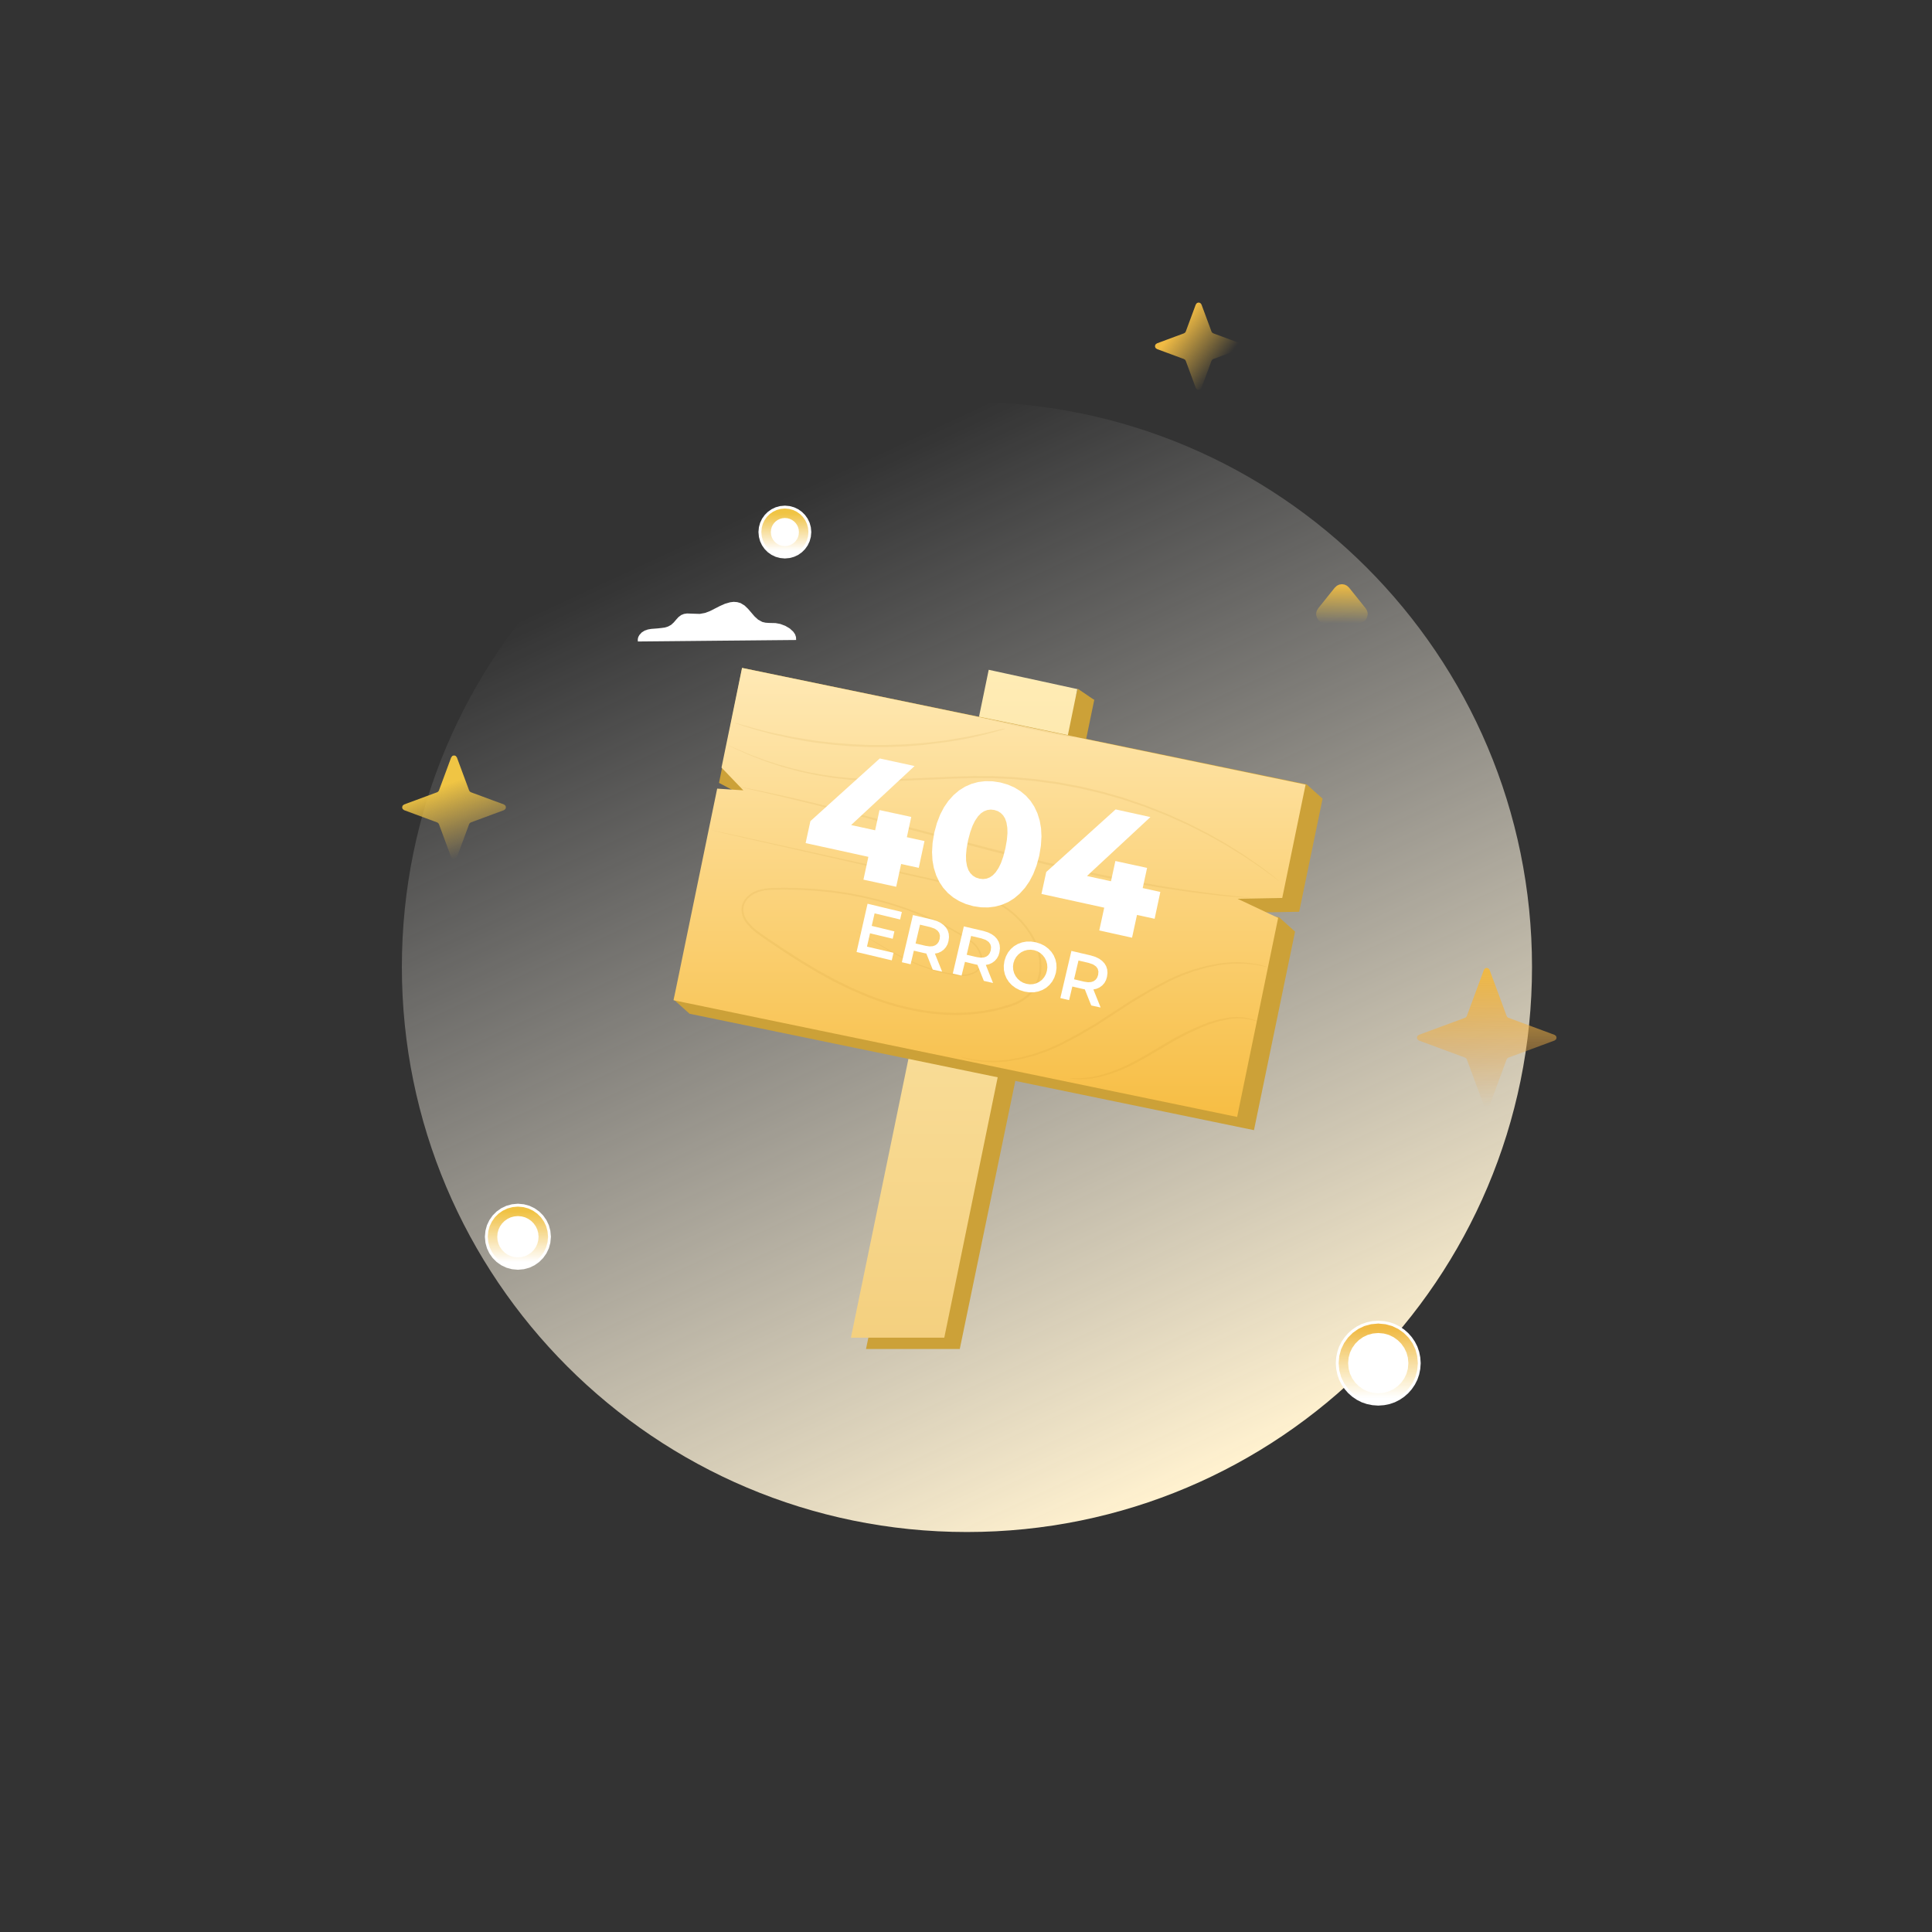 <?xml version="1.0" standalone="no"?><!DOCTYPE svg PUBLIC "-//W3C//DTD SVG 1.1//EN" "http://www.w3.org/Graphics/SVG/1.1/DTD/svg11.dtd"><svg height="1024" node-id="1" sillyvg="true" template-height="1024" template-width="1024" version="1.1" viewBox="0 0 1024 1024" width="1024" xmlns="http://www.w3.org/2000/svg" xmlns:xlink="http://www.w3.org/1999/xlink"><rect x="0" y="0" width="1024" height="1024" fill="#333333" stroke="none"/><defs node-id="71"><linearGradient gradientUnits="objectBoundingBox" id="linearGradient-1" node-id="5" spreadMethod="pad" x1="0.705" x2="0.306" y1="0.953" y2="0.097"><stop offset="0" stop-color="#fff1cf"></stop><stop offset="1" stop-color="#ffffff" stop-opacity="0"></stop></linearGradient><linearGradient gradientUnits="objectBoundingBox" id="linearGradient-2" node-id="8" spreadMethod="pad" x1="0.271" x2="0.5" y1="0.329" y2="1"><stop offset="0" stop-color="#f0c544"></stop><stop offset="1" stop-color="#f0bf44" stop-opacity="0"></stop></linearGradient><linearGradient gradientUnits="objectBoundingBox" id="linearGradient-3" node-id="11" spreadMethod="pad" x1="0.229" x2="0.75" y1="0.312" y2="0.729"><stop offset="0" stop-color="#f0bb44"></stop><stop offset="1" stop-color="#f0bd44" stop-opacity="0"></stop></linearGradient><linearGradient gradientUnits="objectBoundingBox" id="linearGradient-4" node-id="14" spreadMethod="pad" x1="0.5" x2="0.5" y1="-0" y2="1"><stop offset="0" stop-color="#f0b944"></stop><stop offset="1" stop-color="#f0a444" stop-opacity="0"></stop></linearGradient><linearGradient gradientUnits="objectBoundingBox" id="linearGradient-5" node-id="17" spreadMethod="pad" x1="0.5" x2="0.5" y1="-0" y2="1"><stop offset="0" stop-color="#f0c243"></stop><stop offset="1" stop-color="#f0bb43" stop-opacity="0"></stop></linearGradient><linearGradient gradientUnits="objectBoundingBox" id="linearGradient-6" node-id="20" spreadMethod="pad" x1="0.5" x2="0.5" y1="-0" y2="1"><stop offset="0" stop-color="#f0c443"></stop><stop offset="1" stop-color="#f0bc43" stop-opacity="0"></stop></linearGradient><linearGradient gradientUnits="objectBoundingBox" id="linearGradient-7" node-id="23" spreadMethod="pad" x1="0.5" x2="0.5" y1="-0" y2="1"><stop offset="0" stop-color="#f0b943"></stop><stop offset="1" stop-color="#f0c143" stop-opacity="0"></stop></linearGradient><linearGradient gradientUnits="objectBoundingBox" id="linearGradient-8" node-id="26" spreadMethod="pad" x1="0.5" x2="0.5" y1="-0" y2="1"><stop offset="0" stop-color="#f0bb44"></stop><stop offset="1" stop-color="#f0c744" stop-opacity="0"></stop></linearGradient><linearGradient gradientUnits="objectBoundingBox" id="linearGradient-9" node-id="29" spreadMethod="pad" x1="0.502" x2="0.502" y1="0" y2="1"><stop offset="0" stop-color="#ffecb5"></stop><stop offset="1" stop-color="#f4d07f"></stop></linearGradient><linearGradient gradientUnits="objectBoundingBox" id="linearGradient-10" node-id="32" spreadMethod="pad" x1="0.5" x2="0.5" y1="-0" y2="0.989"><stop offset="0" stop-color="#ffe9b5"></stop><stop offset="1" stop-color="#f7be45"></stop></linearGradient></defs><path d="M 812.00 512.50 C 812.00 677.91 677.91 812.00 512.50 812.00 C 347.09 812.00 213.00 677.91 213.00 512.50 C 213.00 347.09 347.09 213.00 512.50 213.00 C 677.91 213.00 812.00 347.09 812.00 512.50 Z" fill="url(#linearGradient-1)" fill-rule="nonzero" id="椭圆形" node-id="36" stroke="none" target-height="599" target-width="599" target-x="213" target-y="213"></path><g node-id="132"><path d="M 239.14 401.44 L 239.77 400.64 L 240.65 400.39 L 241.53 400.64 L 242.16 401.44 L 242.83 403.26 L 244.44 407.60 L 246.36 412.79 L 247.97 417.13 L 248.64 418.95 L 249.01 419.53 L 249.59 419.91 L 251.41 420.58 L 255.76 422.19 L 260.94 424.11 L 265.29 425.71 L 267.11 426.39 L 267.91 427.02 L 268.16 427.90 L 267.91 428.78 L 267.11 429.41 L 265.29 430.08 L 260.94 431.69 L 255.76 433.61 L 251.41 435.22 L 249.59 435.89 L 249.01 436.26 L 248.64 436.84 L 247.97 438.66 L 246.36 443.01 L 244.44 448.19 L 242.83 452.54 L 242.16 454.36 L 241.53 455.16 L 240.65 455.41 L 239.77 455.16 L 239.14 454.36 L 238.46 452.54 L 236.86 448.19 L 234.94 443.01 L 233.33 438.66 L 232.66 436.84 L 232.28 436.26 L 231.70 435.89 L 229.88 435.22 L 225.54 433.61 L 220.35 431.69 L 216.01 430.08 L 214.19 429.41 L 213.39 428.78 L 213.13 427.90 L 213.39 427.02 L 214.19 426.39 L 216.01 425.71 L 220.35 424.11 L 225.54 422.19 L 229.88 420.58 L 231.70 419.91 L 232.28 419.53 L 232.66 418.95 L 233.33 417.13 L 234.94 412.79 L 236.86 407.60 L 238.46 403.26 L 239.14 401.44 Z" fill="url(#linearGradient-2)" fill-rule="nonzero" group-id="1" id="路径" node-id="38" stroke="none" target-height="55.026" target-width="55.026" target-x="213.135" target-y="400.385"></path><path d="M 633.79 161.39 L 634.42 160.59 L 635.30 160.34 L 636.18 160.59 L 636.81 161.39 L 637.36 162.88 L 638.68 166.44 L 640.25 170.68 L 641.56 174.23 L 642.11 175.72 L 642.49 176.30 L 643.07 176.67 L 644.56 177.23 L 648.11 178.54 L 652.35 180.11 L 655.91 181.43 L 657.40 181.98 L 658.19 182.61 L 658.45 183.49 L 658.19 184.37 L 657.40 185.00 L 655.91 185.55 L 652.35 186.87 L 648.11 188.44 L 644.56 189.75 L 643.07 190.30 L 642.49 190.67 L 642.11 191.25 L 641.56 192.75 L 640.25 196.30 L 638.68 200.54 L 637.36 204.10 L 636.81 205.59 L 636.18 206.38 L 635.30 206.64 L 634.42 206.38 L 633.79 205.59 L 633.24 204.10 L 631.92 200.54 L 630.35 196.30 L 629.04 192.75 L 628.49 191.25 L 628.11 190.67 L 627.53 190.30 L 626.04 189.75 L 622.49 188.44 L 618.25 186.87 L 614.69 185.55 L 613.20 185.00 L 612.40 184.37 L 612.15 183.49 L 612.40 182.61 L 613.20 181.98 L 614.69 181.43 L 618.25 180.11 L 622.49 178.54 L 626.04 177.23 L 627.53 176.67 L 628.11 176.30 L 628.49 175.72 L 629.04 174.23 L 630.35 170.68 L 631.92 166.44 L 633.24 162.88 L 633.79 161.39 Z" fill="url(#linearGradient-3)" fill-rule="nonzero" group-id="1" id="路径" node-id="39" stroke="none" target-height="46.299" target-width="46.299" target-x="612.15" target-y="160.339"></path><path d="M 786.50 514.05 L 787.13 513.25 L 788.00 513.00 L 788.87 513.25 L 789.50 514.05 L 790.17 515.86 L 791.85 520.39 L 794.03 526.27 L 796.21 532.16 L 797.88 536.69 L 798.55 538.50 L 798.92 539.08 L 799.50 539.45 L 801.31 540.12 L 805.84 541.80 L 811.73 543.97 L 817.61 546.15 L 822.14 547.83 L 823.95 548.50 L 824.75 549.13 L 825.00 550.00 L 824.75 550.87 L 823.95 551.50 L 822.14 552.17 L 817.61 553.85 L 811.73 556.03 L 805.84 558.21 L 801.31 559.88 L 799.50 560.55 L 798.92 560.92 L 798.55 561.50 L 797.88 563.31 L 796.20 567.84 L 794.03 573.73 L 791.85 579.61 L 790.17 584.14 L 789.50 585.95 L 788.87 586.75 L 788.00 587.00 L 787.13 586.75 L 786.50 585.95 L 785.83 584.14 L 784.15 579.61 L 781.97 573.73 L 779.80 567.84 L 778.12 563.31 L 777.45 561.50 L 777.08 560.92 L 776.50 560.55 L 774.69 559.88 L 770.16 558.20 L 764.27 556.03 L 758.39 553.85 L 753.86 552.17 L 752.05 551.50 L 751.25 550.87 L 751.00 550.00 L 751.25 549.13 L 752.05 548.50 L 753.86 547.83 L 758.39 546.15 L 764.27 543.97 L 770.16 541.80 L 774.69 540.12 L 776.50 539.45 L 777.08 539.08 L 777.45 538.50 L 778.12 536.69 L 779.79 532.16 L 781.97 526.27 L 784.15 520.39 L 785.83 515.86 L 786.50 514.05 Z" fill="url(#linearGradient-4)" fill-rule="nonzero" group-id="1" id="路径" node-id="40" stroke="none" target-height="74" target-width="74" target-x="751" target-y="513"></path><path d="M 292.00 655.50 L 291.70 658.69 L 290.90 661.62 L 289.61 664.33 L 287.87 666.79 L 285.79 668.87 L 283.33 670.61 L 280.62 671.90 L 277.69 672.70 L 274.50 673.00 L 271.31 672.70 L 268.38 671.90 L 265.67 670.61 L 263.21 668.87 L 261.13 666.79 L 259.39 664.33 L 258.10 661.62 L 257.30 658.69 L 257.00 655.50 L 257.30 652.31 L 258.10 649.38 L 259.39 646.67 L 261.13 644.21 L 263.21 642.13 L 265.67 640.39 L 268.38 639.10 L 271.31 638.30 L 274.50 638.00 L 277.69 638.30 L 280.62 639.10 L 283.33 640.39 L 285.79 642.13 L 287.87 644.21 L 289.61 646.67 L 290.90 649.38 L 291.70 652.31 L 292.00 655.50 Z" fill="#ffffff" fill-rule="nonzero" group-id="1" id="椭圆形" node-id="41" stroke="none" target-height="35" target-width="35" target-x="257" target-y="638"></path><path d="M 287.96 655.50 L 287.73 657.96 L 287.12 660.21 L 286.12 662.29 L 284.79 664.18 L 283.18 665.79 L 281.29 667.12 L 279.21 668.12 L 276.96 668.73 L 274.50 668.96 L 272.04 668.73 L 269.79 668.12 L 267.71 667.12 L 265.82 665.79 L 264.21 664.18 L 262.88 662.29 L 261.88 660.21 L 261.27 657.96 L 261.04 655.50 L 261.27 653.04 L 261.88 650.79 L 262.88 648.71 L 264.21 646.82 L 265.82 645.21 L 267.71 643.88 L 269.79 642.88 L 272.04 642.27 L 274.50 642.04 L 276.96 642.27 L 279.21 642.88 L 281.29 643.88 L 283.18 645.21 L 284.79 646.82 L 286.12 648.71 L 287.12 650.79 L 287.73 653.04 L 287.96 655.50 Z" fill="none" group-id="1" id="椭圆形" node-id="42" stroke="url(#linearGradient-5)" stroke-linecap="butt" stroke-width="5" target-height="26.923" target-width="26.923" target-x="261.039" target-y="642.039"></path><path d="M 430.00 282.00 L 429.76 284.56 L 429.12 286.90 L 428.09 289.07 L 426.70 291.03 L 425.03 292.70 L 423.07 294.09 L 420.90 295.12 L 418.56 295.76 L 416.00 296.00 L 413.44 295.76 L 411.10 295.12 L 408.93 294.09 L 406.97 292.70 L 405.30 291.03 L 403.91 289.07 L 402.88 286.90 L 402.24 284.56 L 402.00 282.00 L 402.24 279.44 L 402.88 277.10 L 403.91 274.93 L 405.30 272.97 L 406.97 271.30 L 408.93 269.91 L 411.10 268.88 L 413.44 268.24 L 416.00 268.00 L 418.56 268.24 L 420.90 268.88 L 423.07 269.91 L 425.03 271.30 L 426.70 272.97 L 428.09 274.93 L 429.12 277.10 L 429.76 279.44 L 430.00 282.00 Z" fill="#ffffff" fill-rule="nonzero" group-id="1" id="椭圆形" node-id="43" stroke="none" target-height="28" target-width="28" target-x="402" target-y="268"></path><path d="M 425.96 282.00 L 425.79 283.82 L 425.34 285.48 L 424.60 287.03 L 423.61 288.43 L 422.43 289.61 L 421.03 290.60 L 419.48 291.34 L 417.82 291.79 L 416.00 291.96 L 414.18 291.79 L 412.52 291.34 L 410.97 290.60 L 409.57 289.61 L 408.39 288.43 L 407.40 287.03 L 406.66 285.48 L 406.21 283.82 L 406.04 282.00 L 406.21 280.18 L 406.66 278.52 L 407.40 276.97 L 408.39 275.57 L 409.57 274.39 L 410.97 273.40 L 412.52 272.66 L 414.18 272.21 L 416.00 272.04 L 417.82 272.21 L 419.48 272.66 L 421.03 273.40 L 422.43 274.39 L 423.61 275.57 L 424.60 276.97 L 425.34 278.52 L 425.79 280.18 L 425.96 282.00 Z" fill="none" group-id="1" id="椭圆形" node-id="44" stroke="url(#linearGradient-6)" stroke-linecap="butt" stroke-width="5" target-height="19.923" target-width="19.923" target-x="406.039" target-y="272.039"></path><path d="M 753.00 722.50 L 752.77 725.62 L 752.18 728.53 L 751.24 731.27 L 749.93 733.86 L 748.29 736.27 L 746.41 738.41 L 744.27 740.29 L 741.86 741.93 L 739.27 743.24 L 736.53 744.18 L 733.62 744.77 L 730.50 745.00 L 727.38 744.77 L 724.47 744.18 L 721.73 743.24 L 719.14 741.93 L 716.73 740.29 L 714.59 738.41 L 712.71 736.27 L 711.07 733.86 L 709.76 731.27 L 708.82 728.53 L 708.23 725.62 L 708.00 722.50 L 708.23 719.38 L 708.82 716.47 L 709.76 713.73 L 711.07 711.14 L 712.71 708.73 L 714.59 706.59 L 716.73 704.71 L 719.14 703.07 L 721.73 701.76 L 724.47 700.82 L 727.38 700.23 L 730.50 700.00 L 733.62 700.23 L 736.53 700.82 L 739.27 701.76 L 741.86 703.07 L 744.27 704.71 L 746.41 706.59 L 748.29 708.73 L 749.93 711.14 L 751.24 713.73 L 752.18 716.47 L 752.77 719.38 L 753.00 722.50 Z" fill="#ffffff" fill-rule="nonzero" group-id="1" id="椭圆形" node-id="45" stroke="none" target-height="45" target-width="45" target-x="708" target-y="700"></path><path d="M 748.98 722.50 L 748.67 725.87 L 747.83 728.96 L 746.46 731.83 L 744.62 734.42 L 742.42 736.62 L 739.83 738.46 L 736.96 739.83 L 733.87 740.67 L 730.50 740.98 L 727.13 740.67 L 724.04 739.83 L 721.17 738.46 L 718.58 736.62 L 716.38 734.42 L 714.54 731.83 L 713.17 728.96 L 712.33 725.87 L 712.02 722.50 L 712.33 719.13 L 713.17 716.03 L 714.54 713.17 L 716.38 710.58 L 718.58 708.38 L 721.17 706.54 L 724.04 705.17 L 727.13 704.33 L 730.50 704.02 L 733.87 704.33 L 736.96 705.17 L 739.83 706.54 L 742.42 708.38 L 744.62 710.58 L 746.46 713.17 L 747.83 716.03 L 748.67 719.13 L 748.98 722.50 Z" fill="none" group-id="1" id="椭圆形" node-id="46" stroke="url(#linearGradient-7)" stroke-linecap="butt" stroke-width="5" target-height="36.964" target-width="36.964" target-x="712.018" target-y="704.018"></path><path d="M 707.48 311.45 L 708.59 310.44 L 709.86 309.84 L 711.25 309.64 L 712.63 309.84 L 713.91 310.44 L 715.02 311.45 L 715.94 312.60 L 718.13 315.32 L 720.74 318.58 L 722.92 321.31 L 723.84 322.45 L 724.52 323.60 L 724.86 324.73 L 724.89 325.90 L 724.43 327.57 L 723.42 328.98 L 722.49 329.68 L 721.39 330.13 L 720.07 330.31 L 718.24 330.31 L 713.86 330.31 L 708.64 330.31 L 704.26 330.31 L 702.43 330.31 L 701.11 330.13 L 700.01 329.68 L 699.08 328.98 L 698.07 327.57 L 697.60 325.90 L 697.63 324.73 L 697.97 323.60 L 698.65 322.45 L 699.57 321.31 L 701.76 318.58 L 704.37 315.32 L 706.56 312.60 L 707.48 311.45 Z" fill="url(#linearGradient-8)" fill-rule="nonzero" group-id="1" id="路径" node-id="47" stroke="none" target-height="20.67" target-width="27.29" target-x="697.603" target-y="309.642"></path></g><g node-id="133"><path d="M 459.00 715.00 L 461.75 715.00 L 468.85 715.00 L 478.56 715.00 L 489.14 715.00 L 498.85 715.00 L 505.95 715.00 L 508.70 715.00 L 510.10 708.23 L 513.98 689.51 L 519.84 661.22 L 527.19 625.77 L 535.52 585.54 L 544.35 542.91 L 553.18 500.29 L 561.52 460.06 L 568.86 424.60 L 574.72 396.32 L 578.60 377.60 L 580.00 370.83 L 577.36 370.28 L 570.55 368.88 L 561.24 366.96 L 551.10 364.87 L 541.79 362.95 L 534.99 361.54 L 532.35 361.00 L 531.11 366.96 L 527.67 383.56 L 522.43 408.86 L 515.79 440.92 L 508.14 477.82 L 499.90 517.62 L 491.45 558.38 L 483.20 598.18 L 475.56 635.08 L 468.92 667.14 L 463.67 692.44 L 460.24 709.04 L 459.00 715.00 Z" fill="#cca138" fill-rule="nonzero" group-id="2" id="路径" node-id="49" stroke="none" target-height="354" target-width="121" target-x="459" target-y="361"></path><path d="M 570.00 369.36 L 571.56 369.62 L 575.00 370.18 L 578.44 370.74 L 580.00 371.00 L 578.62 370.06 L 575.59 368.00 L 572.56 365.94 L 571.18 365.00 L 570.87 366.13 L 570.31 368.23 L 570.00 369.36 Z" fill="#cca138" fill-rule="nonzero" group-id="2" id="路径" node-id="50" stroke="none" target-height="6" target-width="10" target-x="570" target-y="365"></path><path d="M 451.00 709.00 L 453.74 709.00 L 460.81 709.00 L 470.48 709.00 L 481.01 709.00 L 490.68 709.00 L 497.75 709.00 L 500.49 709.00 L 501.88 702.24 L 505.72 683.54 L 511.51 655.29 L 518.77 619.87 L 527.01 579.69 L 535.75 537.11 L 544.48 494.54 L 552.72 454.35 L 559.98 418.94 L 565.78 390.69 L 569.61 371.99 L 571.00 365.23 L 568.40 364.66 L 561.69 363.20 L 552.52 361.20 L 542.52 359.03 L 533.35 357.03 L 526.64 355.57 L 524.04 355.00 L 522.81 360.96 L 519.38 377.56 L 514.16 402.86 L 507.55 434.92 L 499.94 471.82 L 491.72 511.62 L 483.31 552.38 L 475.10 592.18 L 467.49 629.08 L 460.87 661.14 L 455.65 686.44 L 452.23 703.04 L 451.00 709.00 Z" fill="url(#linearGradient-9)" fill-rule="nonzero" group-id="2" id="路径" node-id="51" stroke="none" target-height="354" target-width="120" target-x="451" target-y="355"></path><path d="M 365.47 537.30 L 364.15 536.12 L 361.24 533.51 L 358.32 530.90 L 357.00 529.72 L 358.08 526.14 L 360.99 516.56 L 365.20 502.68 L 370.19 486.23 L 375.44 468.92 L 380.43 452.47 L 384.64 438.59 L 387.54 429.00 L 388.63 425.43 L 390.07 425.52 L 393.52 425.75 L 397.63 426.02 L 401.07 426.24 L 402.51 426.34 L 400.29 425.15 L 394.98 422.33 L 388.64 418.96 L 383.33 416.13 L 381.10 414.95 L 381.78 411.57 L 383.53 402.87 L 385.92 390.96 L 388.53 377.99 L 390.92 366.08 L 392.67 357.38 L 393.35 354.00 L 399.23 355.21 L 415.51 358.57 L 440.09 363.64 L 470.91 370.00 L 505.88 377.21 L 542.93 384.85 L 579.98 392.49 L 614.95 399.70 L 645.77 406.06 L 670.35 411.13 L 686.62 414.48 L 692.51 415.70 L 693.84 416.88 L 696.75 419.50 L 699.67 422.11 L 701.00 423.30 L 700.31 426.62 L 698.54 435.18 L 696.12 446.89 L 693.48 459.65 L 691.05 471.36 L 689.28 479.93 L 688.59 483.25 L 686.13 483.29 L 680.25 483.40 L 673.23 483.53 L 667.35 483.64 L 664.89 483.68 L 666.93 484.07 L 671.41 484.93 L 675.90 485.79 L 677.93 486.18 L 679.26 487.36 L 682.17 489.97 L 685.08 492.58 L 686.41 493.76 L 685.66 497.37 L 683.66 507.04 L 680.76 521.04 L 677.33 537.65 L 673.71 555.11 L 670.28 571.72 L 667.38 585.72 L 665.38 595.39 L 664.63 599.00 L 658.75 597.79 L 642.47 594.43 L 617.89 589.36 L 587.07 583.00 L 552.10 575.79 L 515.05 568.15 L 478.00 560.51 L 443.03 553.30 L 412.22 546.94 L 387.63 541.87 L 371.36 538.52 L 365.47 537.30 Z" fill="#cca138" fill-rule="nonzero" group-id="2" id="路径" node-id="52" stroke="none" target-height="245" target-width="344" target-x="357" target-y="354"></path><path d="M 357.00 530.15 L 357.79 526.30 L 359.92 516.00 L 362.99 501.07 L 366.64 483.38 L 370.48 464.76 L 374.13 447.06 L 377.20 432.14 L 379.33 421.83 L 380.12 417.98 L 381.56 418.08 L 385.00 418.30 L 389.10 418.57 L 392.54 418.80 L 393.98 418.89 L 392.78 417.64 L 389.91 414.65 L 386.49 411.08 L 383.62 408.09 L 382.41 406.84 L 383.02 403.91 L 384.57 396.36 L 386.70 386.04 L 389.01 374.80 L 391.14 364.48 L 392.69 356.93 L 393.29 354.00 L 399.17 355.22 L 415.42 358.58 L 439.97 363.66 L 470.74 370.03 L 505.65 377.26 L 542.65 384.92 L 579.64 392.58 L 614.56 399.81 L 645.33 406.18 L 669.87 411.27 L 686.12 414.63 L 692.00 415.85 L 691.31 419.18 L 689.54 427.76 L 687.12 439.50 L 684.49 452.29 L 682.07 464.03 L 680.30 472.62 L 679.61 475.94 L 677.15 475.99 L 671.29 476.10 L 664.29 476.23 L 658.42 476.34 L 655.96 476.38 L 658.20 477.43 L 663.53 479.94 L 669.88 482.94 L 675.21 485.45 L 677.45 486.50 L 676.70 490.12 L 674.70 499.82 L 671.81 513.85 L 668.38 530.50 L 664.77 548.01 L 661.34 564.65 L 658.45 578.69 L 656.45 588.38 L 655.71 592.00 L 649.83 590.78 L 633.58 587.42 L 609.03 582.34 L 578.26 575.97 L 543.35 568.74 L 506.35 561.08 L 469.36 553.42 L 434.44 546.19 L 403.67 539.82 L 379.13 534.73 L 362.88 531.37 L 357.00 530.15 Z" fill="url(#linearGradient-10)" fill-rule="nonzero" group-id="2" id="路径" node-id="53" stroke="none" target-height="238" target-width="335" target-x="357" target-y="354"></path><path d="M 663.00 476.00 L 662.29 476.00 L 661.75 475.96 L 660.74 475.89 L 660.19 475.85 L 658.93 475.75 L 656.16 475.52 L 653.39 475.30 L 652.13 475.19 L 651.22 475.11 L 649.22 474.93 L 647.22 474.76 L 646.31 474.68 L 645.23 474.55 L 642.85 474.26 L 640.47 473.98 L 639.39 473.85 L 631.45 472.88 L 622.59 471.61 L 621.06 471.38 L 617.71 470.87 L 614.35 470.36 L 612.83 470.12 L 602.30 468.29 L 591.20 466.20 L 579.14 463.75 L 553.70 458.02 L 526.52 451.32 L 490.82 441.93 L 458.75 433.42 L 431.52 426.44 L 415.10 422.44 L 408.32 420.84 L 402.62 419.55 L 401.39 419.27 L 398.68 418.63 L 395.97 418.00 L 394.74 417.72 L 394.21 417.59 L 393.22 417.35 L 392.69 417.22 L 392.00 417.00 L 392.71 417.11 L 393.25 417.21 L 394.25 417.40 L 394.79 417.50 L 396.03 417.75 L 398.75 418.29 L 401.47 418.84 L 402.71 419.09 L 415.23 421.81 L 431.76 425.65 L 459.03 432.46 L 491.12 440.86 L 526.83 450.20 L 553.99 456.92 L 579.38 462.72 L 602.50 467.35 L 613.01 469.19 L 614.53 469.43 L 617.87 469.97 L 621.21 470.50 L 622.73 470.75 L 631.58 472.10 L 639.50 473.15 L 640.58 473.30 L 642.95 473.61 L 645.32 473.93 L 646.40 474.07 L 647.30 474.17 L 649.30 474.37 L 651.29 474.58 L 652.20 474.68 L 653.46 474.82 L 656.22 475.12 L 658.99 475.42 L 660.25 475.56 L 660.78 475.63 L 661.79 475.75 L 662.33 475.82 L 662.66 475.91 L 663.00 476.00 Z" fill="#b58924" fill-opacity="0.1" fill-rule="nonzero" group-id="2" id="路径" node-id="54" stroke="none" target-height="59" target-width="271" target-x="392" target-y="417"></path><path d="M 678.00 467.00 L 677.33 466.56 L 676.85 466.20 L 675.98 465.54 L 675.51 465.19 L 668.22 459.87 L 659.11 453.72 L 649.78 447.95 L 640.20 442.57 L 629.29 437.09 L 618.16 432.13 L 606.83 427.69 L 595.27 423.77 L 583.75 420.51 L 572.15 417.79 L 560.46 415.62 L 548.66 414.00 L 536.75 412.92 L 526.21 412.42 L 515.95 412.38 L 505.79 412.65 L 495.99 413.08 L 477.04 413.86 L 468.32 414.00 L 459.61 413.83 L 450.90 413.33 L 441.64 412.31 L 432.48 410.82 L 423.40 408.85 L 414.44 406.40 L 405.62 403.49 L 396.93 400.11 L 388.77 396.45 L 388.23 396.17 L 387.23 395.66 L 386.69 395.38 L 386.35 395.19 L 386.00 395.00 L 386.75 395.29 L 387.30 395.54 L 388.33 396.00 L 388.88 396.25 L 397.09 399.76 L 404.80 402.67 L 412.60 405.22 L 420.51 407.42 L 428.53 409.28 L 435.97 410.65 L 443.45 411.71 L 450.97 412.46 L 459.64 412.92 L 468.32 413.06 L 477.00 412.89 L 495.93 412.06 L 505.75 411.61 L 515.93 411.33 L 526.23 411.36 L 536.82 411.86 L 548.79 412.95 L 560.64 414.59 L 572.37 416.79 L 584.02 419.54 L 595.58 422.85 L 607.17 426.84 L 618.52 431.34 L 629.66 436.38 L 640.59 441.95 L 650.14 447.39 L 659.43 453.24 L 668.47 459.50 L 672.59 462.63 L 675.58 465.00 L 676.05 465.38 L 676.93 466.09 L 677.40 466.47 L 678.00 467.00 Z" fill="#b58924" fill-opacity="0.1" fill-rule="nonzero" group-id="2" id="路径" node-id="55" stroke="none" target-height="72" target-width="292" target-x="386" target-y="395"></path><path d="M 533.00 386.18 L 531.60 386.66 L 530.54 386.97 L 528.57 387.55 L 527.51 387.86 L 520.99 389.57 L 516.89 390.54 L 512.26 391.51 L 507.14 392.45 L 501.58 393.30 L 489.24 394.86 L 479.75 395.59 L 470.26 395.95 L 460.75 395.96 L 451.24 395.53 L 441.77 394.76 L 432.32 393.64 L 425.91 392.63 L 420.06 391.54 L 409.49 389.21 L 400.86 386.89 L 394.42 384.92 L 393.38 384.56 L 391.43 383.90 L 390.38 383.54 L 389.00 383.00 L 390.46 383.32 L 391.52 383.63 L 393.49 384.20 L 394.55 384.51 L 401.03 386.30 L 405.11 387.37 L 409.67 388.46 L 420.24 390.65 L 432.47 392.64 L 441.87 393.70 L 451.29 394.44 L 460.75 394.85 L 470.21 394.84 L 479.67 394.51 L 489.11 393.84 L 495.54 393.16 L 501.41 392.39 L 512.08 390.59 L 520.81 388.80 L 527.36 387.27 L 528.43 387.02 L 530.42 386.54 L 531.49 386.28 L 533.00 386.18 Z" fill="#b58924" fill-opacity="0.1" fill-rule="nonzero" group-id="2" id="路径" node-id="56" stroke="none" target-height="12.958" target-width="144" target-x="389" target-y="383"></path><path d="M 453.76 493.04 L 455.10 493.84 L 456.12 494.47 L 458.02 495.63 L 459.04 496.26 L 465.44 500.15 L 474.33 505.18 L 480.58 508.37 L 486.98 511.11 L 493.56 513.40 L 500.33 515.25 L 504.47 516.02 L 508.65 516.52 L 510.85 516.61 L 513.01 516.33 L 515.09 515.69 L 517.06 514.70 L 518.17 513.67 L 519.00 512.47 L 519.57 511.06 L 519.87 508.76 L 519.57 506.46 L 518.66 504.17 L 517.38 502.10 L 515.76 500.28 L 513.84 498.76 L 508.07 495.13 L 501.88 491.67 L 495.24 488.37 L 488.13 485.23 L 480.98 482.46 L 473.48 479.96 L 465.61 477.72 L 457.35 475.75 L 449.10 474.17 L 440.57 472.95 L 431.75 472.10 L 422.62 471.62 L 415.81 471.51 L 408.86 471.62 L 405.37 471.93 L 402.03 472.72 L 399.94 473.58 L 398.05 474.77 L 396.35 476.31 L 395.31 477.64 L 394.54 479.15 L 394.09 480.78 L 393.97 482.47 L 394.38 484.75 L 395.22 486.83 L 396.52 488.76 L 398.93 491.37 L 401.70 493.69 L 407.73 497.86 L 415.99 503.38 L 424.48 508.82 L 433.17 514.04 L 442.15 518.99 L 451.38 523.54 L 460.98 527.64 L 468.42 530.34 L 475.87 532.57 L 483.35 534.35 L 490.87 535.69 L 498.48 536.55 L 505.99 536.85 L 513.41 536.61 L 520.77 535.83 L 527.94 534.46 L 534.97 532.48 L 538.30 531.28 L 541.40 529.62 L 544.23 527.54 L 546.75 525.06 L 548.60 522.13 L 549.93 518.97 L 550.72 515.64 L 550.96 512.19 L 550.77 508.77 L 550.22 505.45 L 549.30 502.22 L 548.01 499.05 L 545.84 495.21 L 543.36 491.62 L 540.55 488.27 L 537.44 485.20 L 534.07 482.43 L 530.42 479.95 L 524.98 476.86 L 519.38 474.20 L 513.59 471.94 L 507.61 470.11 L 501.80 468.53 L 496.09 467.14 L 484.89 464.65 L 482.70 464.15 L 477.47 462.97 L 471.24 461.56 L 466.02 460.37 L 463.83 459.88 L 460.30 459.08 L 451.22 457.01 L 438.81 454.20 L 425.28 451.12 L 412.87 448.30 L 403.79 446.24 L 400.27 445.44 L 398.47 445.03 L 394.19 444.04 L 389.08 442.86 L 384.80 441.87 L 383.01 441.46 L 381.85 441.18 L 379.69 440.67 L 378.53 440.40 L 377.00 440.00 L 377.77 440.15 L 378.55 440.29 L 379.72 440.54 L 381.89 440.99 L 383.06 441.24 L 384.86 441.63 L 389.16 442.57 L 394.28 443.69 L 398.58 444.63 L 400.38 445.02 L 403.90 445.80 L 412.99 447.82 L 425.42 450.57 L 438.96 453.57 L 451.39 456.32 L 460.48 458.33 L 464.01 459.11 L 466.20 459.60 L 471.42 460.76 L 477.66 462.16 L 482.88 463.32 L 485.07 463.81 L 496.28 466.32 L 502.01 467.70 L 507.87 469.27 L 513.92 471.12 L 519.77 473.38 L 525.45 476.07 L 530.95 479.19 L 534.68 481.71 L 538.13 484.53 L 541.31 487.67 L 544.18 491.08 L 546.72 494.74 L 548.94 498.66 L 550.28 501.94 L 551.23 505.28 L 551.80 508.71 L 552.00 512.24 L 551.76 515.87 L 550.93 519.37 L 549.53 522.69 L 547.59 525.77 L 544.97 528.37 L 542.02 530.55 L 538.79 532.29 L 535.32 533.56 L 530.58 534.97 L 525.79 536.11 L 520.92 536.96 L 514.30 537.70 L 507.61 538.00 L 500.84 537.84 L 494.08 537.27 L 487.32 536.30 L 480.53 534.93 L 473.82 533.20 L 467.18 531.14 L 460.58 528.73 L 450.95 524.63 L 441.67 520.07 L 432.66 515.11 L 423.95 509.88 L 415.43 504.42 L 407.19 498.88 L 401.11 494.61 L 398.28 492.22 L 395.75 489.47 L 394.33 487.36 L 393.41 485.07 L 392.97 482.56 L 393.11 480.67 L 393.61 478.84 L 394.47 477.15 L 395.64 475.66 L 397.48 474.01 L 399.53 472.73 L 401.81 471.80 L 405.30 470.99 L 408.86 470.63 L 415.87 470.50 L 422.72 470.63 L 431.90 471.14 L 440.77 472.01 L 449.34 473.26 L 457.62 474.86 L 465.92 476.86 L 473.82 479.13 L 481.36 481.67 L 488.54 484.47 L 495.68 487.64 L 502.35 490.99 L 508.58 494.50 L 514.38 498.17 L 516.40 499.80 L 518.09 501.72 L 519.43 503.91 L 520.37 506.33 L 520.69 508.82 L 520.37 511.32 L 519.74 512.86 L 518.82 514.17 L 517.59 515.28 L 515.52 516.33 L 513.32 517.01 L 511.04 517.31 L 508.72 517.23 L 504.49 516.70 L 500.29 515.90 L 493.50 514.00 L 486.91 511.66 L 480.49 508.86 L 474.24 505.60 L 465.37 500.49 L 459.02 496.50 L 455.16 493.99 L 453.76 493.04 Z" fill="#b58924" fill-opacity="0.1" fill-rule="nonzero" group-id="2" id="路径" node-id="57" stroke="none" target-height="97.998" target-width="174.997" target-x="377" target-y="440"></path><path d="M 672.00 512.64 L 670.18 512.29 L 665.18 511.28 L 658.94 510.70 L 652.72 510.75 L 646.50 511.42 L 639.66 512.82 L 633.01 514.70 L 626.50 517.05 L 620.14 519.88 L 610.11 525.25 L 600.35 531.03 L 590.84 537.24 L 581.26 543.46 L 571.40 549.21 L 561.27 554.49 L 554.79 557.26 L 548.18 559.51 L 541.42 561.25 L 534.49 562.48 L 529.75 562.92 L 525.04 562.98 L 520.34 562.66 L 515.64 561.95 L 513.14 561.38 L 510.68 560.65 L 509.00 560.03 L 510.73 560.43 L 515.71 561.54 L 521.93 562.22 L 528.14 562.28 L 534.38 561.70 L 541.23 560.41 L 547.91 558.62 L 554.44 556.34 L 560.83 553.56 L 570.89 548.26 L 580.69 542.52 L 590.22 536.31 L 599.78 530.09 L 609.61 524.30 L 619.70 518.96 L 626.14 516.13 L 632.73 513.80 L 639.47 511.97 L 646.39 510.64 L 651.12 510.14 L 655.83 510.00 L 660.53 510.24 L 665.25 510.86 L 667.83 511.37 L 670.38 512.04 L 672.00 512.64 Z" fill="#b58924" fill-opacity="0.1" fill-rule="nonzero" group-id="2" id="路径" node-id="58" stroke="none" target-height="52.973" target-width="163" target-x="509" target-y="510.004"></path><path d="M 667.00 541.53 L 665.96 541.26 L 662.94 540.47 L 659.18 539.89 L 655.42 539.77 L 651.63 540.10 L 646.10 541.29 L 640.72 542.95 L 635.48 545.09 L 629.20 548.03 L 623.06 551.25 L 617.07 554.76 L 607.74 560.26 L 603.18 562.80 L 598.79 565.03 L 593.57 567.38 L 588.20 569.32 L 582.69 570.85 L 578.89 571.55 L 575.07 571.93 L 571.20 571.98 L 568.08 571.71 L 567.00 571.51 L 568.09 571.46 L 571.20 571.51 L 575.02 571.30 L 578.78 570.82 L 582.52 570.04 L 587.94 568.42 L 593.22 566.43 L 598.35 564.06 L 602.66 561.82 L 607.18 559.27 L 616.49 553.75 L 622.53 550.21 L 628.73 546.99 L 635.10 544.08 L 640.44 541.97 L 645.92 540.36 L 651.55 539.26 L 655.43 539.00 L 659.26 539.24 L 663.07 539.99 L 666.05 541.00 L 667.00 541.53 Z" fill="#b58924" fill-opacity="0.1" fill-rule="nonzero" group-id="2" id="路径" node-id="59" stroke="none" target-height="32.983" target-width="100" target-x="567" target-y="539.001"></path><path d="M 570.00 390.97 L 569.59 390.98 L 566.49 390.50 L 557.28 388.73 L 544.38 386.03 L 531.51 383.19 L 522.39 381.04 L 519.37 380.20 L 519.00 380.02 L 519.47 380.02 L 522.57 380.51 L 531.75 382.27 L 544.62 384.96 L 557.46 387.81 L 566.55 389.96 L 569.58 390.79 L 570.00 390.97 Z" fill="#b58924" fill-opacity="0.1" fill-rule="nonzero" group-id="2" id="路径" node-id="60" stroke="none" target-height="10.959" target-width="50.999" target-x="519.001" target-y="380.023"></path><path d="M 486.96 459.97 L 485.50 459.65 L 482.29 458.95 L 479.08 458.25 L 477.62 457.93 L 477.21 459.82 L 476.31 463.97 L 475.41 468.11 L 475.00 470.00 L 473.19 469.61 L 468.89 468.67 L 463.75 467.55 L 459.44 466.62 L 457.64 466.23 L 458.05 464.34 L 458.95 460.18 L 459.85 456.03 L 460.25 454.14 L 457.79 453.60 L 451.63 452.25 L 443.63 450.49 L 435.62 448.74 L 429.46 447.39 L 427.00 446.85 L 427.39 445.03 L 428.26 441.03 L 429.13 437.03 L 429.53 435.22 L 431.56 433.38 L 436.82 428.63 L 444.00 422.14 L 451.83 415.07 L 459.02 408.59 L 464.27 403.84 L 466.31 402.00 L 468.23 402.42 L 472.80 403.41 L 478.26 404.60 L 482.83 405.59 L 484.75 406.01 L 482.88 407.74 L 478.08 412.21 L 471.51 418.32 L 464.35 424.98 L 457.78 431.09 L 452.97 435.56 L 451.11 437.29 L 453.10 437.73 L 457.47 438.68 L 461.85 439.63 L 463.84 440.07 L 464.20 438.39 L 465.00 434.71 L 465.80 431.02 L 466.16 429.35 L 467.91 429.73 L 472.08 430.63 L 477.06 431.71 L 481.23 432.61 L 482.98 432.99 L 482.62 434.67 L 481.82 438.36 L 481.02 442.05 L 480.65 443.73 L 482.11 444.05 L 485.33 444.75 L 488.54 445.45 L 490.00 445.77 L 489.68 447.25 L 488.93 450.77 L 488.03 454.97 L 487.28 458.50 L 486.96 459.97 Z" fill="#ffffff" fill-rule="nonzero" group-id="2" id="路径" node-id="61" stroke="none" target-height="68" target-width="63" target-x="427" target-y="402"></path><path d="M 495.16 441.44 L 496.58 436.23 L 498.33 431.71 L 500.36 427.82 L 502.66 424.47 L 505.44 421.39 L 508.39 418.89 L 511.55 416.93 L 514.93 415.46 L 518.49 414.49 L 522.20 414.04 L 526.08 414.10 L 530.18 414.72 L 534.16 415.86 L 537.72 417.41 L 540.89 419.36 L 543.72 421.71 L 546.17 424.45 L 548.21 427.55 L 549.85 431.05 L 551.08 435.01 L 551.78 439.00 L 552.00 443.39 L 551.70 448.21 L 550.83 453.54 L 549.40 458.75 L 547.65 463.26 L 545.62 467.15 L 543.31 470.50 L 540.54 473.58 L 537.59 476.09 L 534.44 478.06 L 531.06 479.53 L 527.51 480.50 L 523.82 480.96 L 519.96 480.90 L 515.88 480.29 L 511.92 479.15 L 508.38 477.60 L 505.21 475.65 L 502.37 473.29 L 499.90 470.54 L 497.85 467.44 L 496.19 463.94 L 494.94 459.98 L 494.23 455.98 L 494.00 451.60 L 494.29 446.77 L 495.16 441.44 Z M 532.88 449.64 L 533.66 445.20 L 533.97 441.62 L 533.90 438.77 L 533.45 435.96 L 532.70 433.81 L 531.70 432.19 L 530.37 430.85 L 528.82 429.90 L 527.02 429.31 L 525.13 429.09 L 523.33 429.31 L 521.55 429.98 L 519.96 431.04 L 518.37 432.67 L 516.77 435.03 L 515.50 437.60 L 514.27 440.98 L 513.11 445.34 L 512.30 449.79 L 511.99 453.37 L 512.06 456.22 L 512.53 459.03 L 513.29 461.18 L 514.31 462.81 L 515.67 464.16 L 517.24 465.12 L 519.08 465.71 L 520.99 465.93 L 522.81 465.71 L 524.58 465.05 L 526.15 463.98 L 527.73 462.34 L 529.30 459.97 L 530.54 457.41 L 531.74 454.02 L 532.88 449.64 Z" fill="#ffffff" fill-rule="nonzero" group-id="2" id="形状" node-id="62" stroke="none" target-height="66.921" target-width="58.002" target-x="493.999" target-y="414.039"></path><path d="M 611.98 486.97 L 610.52 486.65 L 607.31 485.95 L 604.09 485.24 L 602.63 484.93 L 602.22 486.81 L 601.32 490.96 L 600.42 495.11 L 600.01 497.00 L 598.21 496.60 L 593.89 495.65 L 588.75 494.51 L 584.44 493.56 L 582.63 493.16 L 583.04 491.27 L 583.95 487.12 L 584.85 482.97 L 585.26 481.08 L 582.80 480.54 L 576.64 479.19 L 568.63 477.44 L 560.62 475.69 L 554.46 474.34 L 552.00 473.80 L 552.39 471.98 L 553.26 467.99 L 554.13 464.00 L 554.53 462.18 L 556.57 460.34 L 561.82 455.60 L 569.00 449.12 L 576.83 442.06 L 584.01 435.58 L 589.27 430.84 L 591.30 429.00 L 593.22 429.42 L 597.79 430.43 L 603.25 431.63 L 607.83 432.64 L 609.74 433.06 L 607.88 434.79 L 603.08 439.25 L 596.51 445.35 L 589.35 452.00 L 582.78 458.10 L 577.98 462.56 L 576.12 464.29 L 578.11 464.73 L 582.48 465.69 L 586.86 466.64 L 588.85 467.08 L 589.21 465.40 L 590.01 461.72 L 590.81 458.03 L 591.17 456.35 L 592.92 456.73 L 597.09 457.64 L 602.06 458.71 L 606.23 459.62 L 607.98 460.00 L 607.62 461.67 L 606.82 465.35 L 606.02 469.03 L 605.65 470.70 L 607.11 471.02 L 610.33 471.72 L 613.54 472.42 L 615.00 472.74 L 614.69 474.22 L 613.94 477.75 L 613.04 481.96 L 612.29 485.49 L 611.98 486.97 Z" fill="#ffffff" fill-rule="nonzero" group-id="2" id="路径" node-id="63" stroke="none" target-height="68" target-width="63" target-x="552" target-y="429"></path><path d="M 473.57 505.00 L 473.34 506.04 L 472.90 507.96 L 472.66 509.00 L 470.72 508.54 L 466.09 507.44 L 460.57 506.13 L 455.94 505.04 L 454.00 504.58 L 454.43 502.68 L 455.51 497.95 L 456.91 491.79 L 458.31 485.63 L 459.39 480.89 L 459.83 479.00 L 461.72 479.45 L 466.22 480.54 L 471.60 481.83 L 476.11 482.91 L 478.00 483.37 L 477.76 484.40 L 477.32 486.32 L 477.09 487.35 L 475.68 487.01 L 472.32 486.20 L 468.32 485.23 L 464.96 484.43 L 463.55 484.09 L 463.32 485.13 L 462.79 487.41 L 462.27 489.70 L 462.03 490.74 L 463.91 491.19 L 468.03 492.19 L 472.16 493.19 L 474.04 493.65 L 473.81 494.66 L 473.39 496.54 L 473.16 497.56 L 471.28 497.10 L 467.15 496.11 L 463.01 495.12 L 461.13 494.66 L 460.88 495.77 L 460.33 498.19 L 459.77 500.62 L 459.52 501.72 L 460.98 502.06 L 464.47 502.88 L 468.63 503.85 L 472.11 504.66 L 473.57 505.00 Z" fill="#ffffff" fill-rule="nonzero" group-id="2" id="路径" node-id="64" stroke="none" target-height="30" target-width="24" target-x="454" target-y="479"></path><path d="M 494.37 513.90 L 493.84 512.57 L 492.67 509.65 L 491.51 506.72 L 490.98 505.39 L 490.01 505.19 L 489.13 504.99 L 487.18 504.54 L 485.24 504.08 L 484.36 503.88 L 484.09 505.00 L 483.50 507.48 L 482.91 509.95 L 482.65 511.08 L 481.44 510.80 L 479.20 510.28 L 478.00 510.00 L 478.61 507.40 L 480.07 501.20 L 481.80 493.80 L 483.26 487.60 L 483.87 485.00 L 485.48 485.38 L 489.01 486.21 L 492.54 487.03 L 494.15 487.41 L 496.61 488.18 L 498.59 489.15 L 500.16 490.29 L 501.39 491.61 L 502.31 493.15 L 502.84 494.84 L 502.99 496.70 L 502.72 498.80 L 502.21 500.49 L 501.38 501.98 L 500.22 503.31 L 498.80 504.36 L 497.24 505.07 L 495.52 505.44 L 496.12 506.94 L 497.44 510.22 L 498.76 513.51 L 499.35 515.00 L 498.06 514.72 L 495.66 514.19 L 494.37 513.90 Z M 493.02 491.37 L 491.62 491.04 L 489.02 490.42 L 487.62 490.09 L 487.25 491.65 L 486.44 495.08 L 485.64 498.51 L 485.27 500.06 L 486.67 500.39 L 489.28 501.00 L 490.68 501.32 L 492.72 501.61 L 494.33 501.51 L 495.61 501.08 L 496.69 500.30 L 497.50 499.21 L 498.04 497.72 L 498.19 495.92 L 497.81 494.47 L 496.91 493.25 L 495.39 492.21 L 493.02 491.37 Z" fill="#ffffff" fill-rule="nonzero" group-id="2" id="形状" node-id="65" stroke="none" target-height="30" target-width="24.99" target-x="478" target-y="485"></path><path d="M 521.45 519.88 L 520.92 518.55 L 519.76 515.63 L 518.59 512.70 L 518.06 511.37 L 517.09 511.17 L 516.21 510.96 L 514.27 510.49 L 512.33 510.02 L 511.45 509.81 L 511.17 510.95 L 510.55 513.45 L 509.93 515.96 L 509.65 517.09 L 508.44 516.81 L 506.21 516.28 L 505.00 516.00 L 505.61 513.40 L 507.06 507.20 L 508.79 499.80 L 510.25 493.60 L 510.86 491.00 L 512.47 491.38 L 516.01 492.21 L 519.55 493.03 L 521.16 493.41 L 523.63 494.18 L 525.60 495.15 L 527.17 496.29 L 528.39 497.61 L 529.31 499.15 L 529.84 500.84 L 529.99 502.70 L 529.72 504.80 L 529.21 506.49 L 528.38 507.99 L 527.22 509.32 L 525.80 510.36 L 524.24 511.07 L 522.51 511.44 L 523.11 512.94 L 524.42 516.22 L 525.74 519.51 L 526.33 521.00 L 525.07 520.71 L 522.72 520.17 L 521.45 519.88 Z M 520.12 497.35 L 518.72 497.02 L 516.11 496.41 L 514.71 496.07 L 514.35 497.63 L 513.54 501.06 L 512.74 504.49 L 512.37 506.04 L 513.77 506.37 L 516.37 506.98 L 517.77 507.30 L 519.82 507.59 L 521.43 507.49 L 522.70 507.06 L 523.78 506.29 L 524.58 505.19 L 525.13 503.71 L 525.28 501.90 L 524.90 500.45 L 524.00 499.23 L 522.49 498.19 L 520.12 497.35 Z" fill="#ffffff" fill-rule="nonzero" group-id="2" id="形状" node-id="66" stroke="none" target-height="30" target-width="24.99" target-x="505" target-y="491"></path><path d="M 532.38 509.28 L 533.19 506.86 L 534.32 504.77 L 535.76 502.98 L 537.50 501.47 L 539.45 500.32 L 541.64 499.50 L 543.95 499.07 L 546.40 499.04 L 549.04 499.43 L 551.58 500.26 L 553.77 501.38 L 555.65 502.80 L 557.27 504.51 L 558.51 506.42 L 559.40 508.54 L 559.90 510.79 L 559.98 513.16 L 559.62 515.70 L 558.81 518.14 L 557.69 520.23 L 556.25 522.02 L 554.52 523.53 L 552.56 524.68 L 550.36 525.50 L 548.05 525.93 L 545.60 525.96 L 542.96 525.56 L 540.42 524.74 L 538.23 523.61 L 536.34 522.19 L 534.73 520.47 L 533.49 518.56 L 532.60 516.43 L 532.10 514.18 L 532.02 511.81 L 532.38 509.28 Z M 554.88 514.59 L 555.12 512.79 L 555.00 511.03 L 554.53 509.29 L 553.73 507.66 L 552.66 506.27 L 551.31 505.07 L 549.75 504.17 L 548.09 503.61 L 546.30 503.37 L 544.51 503.49 L 542.81 503.95 L 541.20 504.75 L 539.77 505.86 L 538.62 507.18 L 537.72 508.75 L 537.14 510.47 L 536.91 512.21 L 537.03 514.02 L 537.50 515.77 L 538.28 517.34 L 539.38 518.78 L 540.73 519.97 L 542.25 520.85 L 543.96 521.43 L 545.74 521.71 L 547.53 521.62 L 549.27 521.17 L 550.89 520.38 L 552.31 519.27 L 553.48 517.89 L 554.35 516.31 L 554.88 514.59 Z" fill="#ffffff" fill-rule="nonzero" group-id="2" id="形状" node-id="67" stroke="none" target-height="26.924" target-width="27.956" target-x="532.021" target-y="499.038"></path><path d="M 578.37 532.90 L 577.84 531.57 L 576.67 528.65 L 575.51 525.72 L 574.98 524.39 L 574.49 524.29 L 573.99 524.19 L 573.11 523.99 L 571.17 523.54 L 569.24 523.08 L 568.36 522.88 L 568.09 524.00 L 567.50 526.48 L 566.91 528.95 L 566.65 530.08 L 565.44 529.80 L 563.20 529.28 L 562.00 529.00 L 562.61 526.40 L 564.07 520.20 L 565.80 512.80 L 567.26 506.60 L 567.87 504.00 L 569.48 504.38 L 573.01 505.21 L 576.54 506.03 L 578.15 506.41 L 580.61 507.18 L 582.59 508.15 L 584.16 509.29 L 585.39 510.61 L 586.31 512.15 L 586.84 513.84 L 586.99 515.70 L 586.72 517.80 L 586.20 519.49 L 585.38 520.98 L 584.21 522.31 L 582.80 523.36 L 581.24 524.06 L 579.52 524.44 L 580.12 525.94 L 581.44 529.22 L 582.76 532.51 L 583.35 534.00 L 582.06 533.72 L 579.66 533.19 L 578.37 532.90 Z M 577.02 510.35 L 575.62 510.03 L 573.02 509.42 L 571.62 509.09 L 571.25 510.65 L 570.44 514.07 L 569.64 517.49 L 569.27 519.04 L 570.67 519.38 L 573.28 519.99 L 574.68 520.32 L 576.73 520.61 L 578.34 520.50 L 579.61 520.08 L 580.69 519.30 L 581.50 518.21 L 582.04 516.72 L 582.19 514.92 L 581.81 513.46 L 580.91 512.24 L 579.39 511.19 L 577.02 510.35 Z" fill="#ffffff" fill-rule="nonzero" group-id="2" id="形状" node-id="68" stroke="none" target-height="30" target-width="24.99" target-x="562" target-y="504"></path><path d="M 421.96 339.21 L 421.90 337.68 L 421.43 336.26 L 420.52 334.89 L 418.64 333.14 L 416.23 331.71 L 413.60 330.72 L 411.07 330.25 L 407.50 330.17 L 405.74 330.04 L 404.03 329.64 L 401.83 328.44 L 399.95 326.73 L 396.53 322.75 L 394.68 320.96 L 392.53 319.65 L 390.72 319.14 L 388.88 318.99 L 386.98 319.22 L 384.19 320.03 L 381.52 321.22 L 376.35 323.86 L 373.67 324.87 L 370.88 325.38 L 367.49 325.27 L 364.14 325.15 L 362.54 325.39 L 361.03 325.99 L 359.57 327.10 L 358.32 328.49 L 357.09 329.92 L 355.73 331.17 L 354.14 332.05 L 352.42 332.59 L 348.79 333.05 L 345.14 333.33 L 343.35 333.65 L 341.65 334.24 L 340.10 335.23 L 338.86 336.60 L 338.29 337.68 L 338.03 338.80 L 338.07 340.00 L 341.68 339.97 L 351.18 339.88 L 364.61 339.75 L 380.01 339.60 L 395.42 339.46 L 408.85 339.33 L 418.35 339.24 L 421.96 339.21 Z" fill="#ffffff" fill-rule="nonzero" group-id="2" id="路径" node-id="69" stroke="none" target-height="21.006" target-width="83.925" target-x="338.032" target-y="318.994"></path></g></svg>